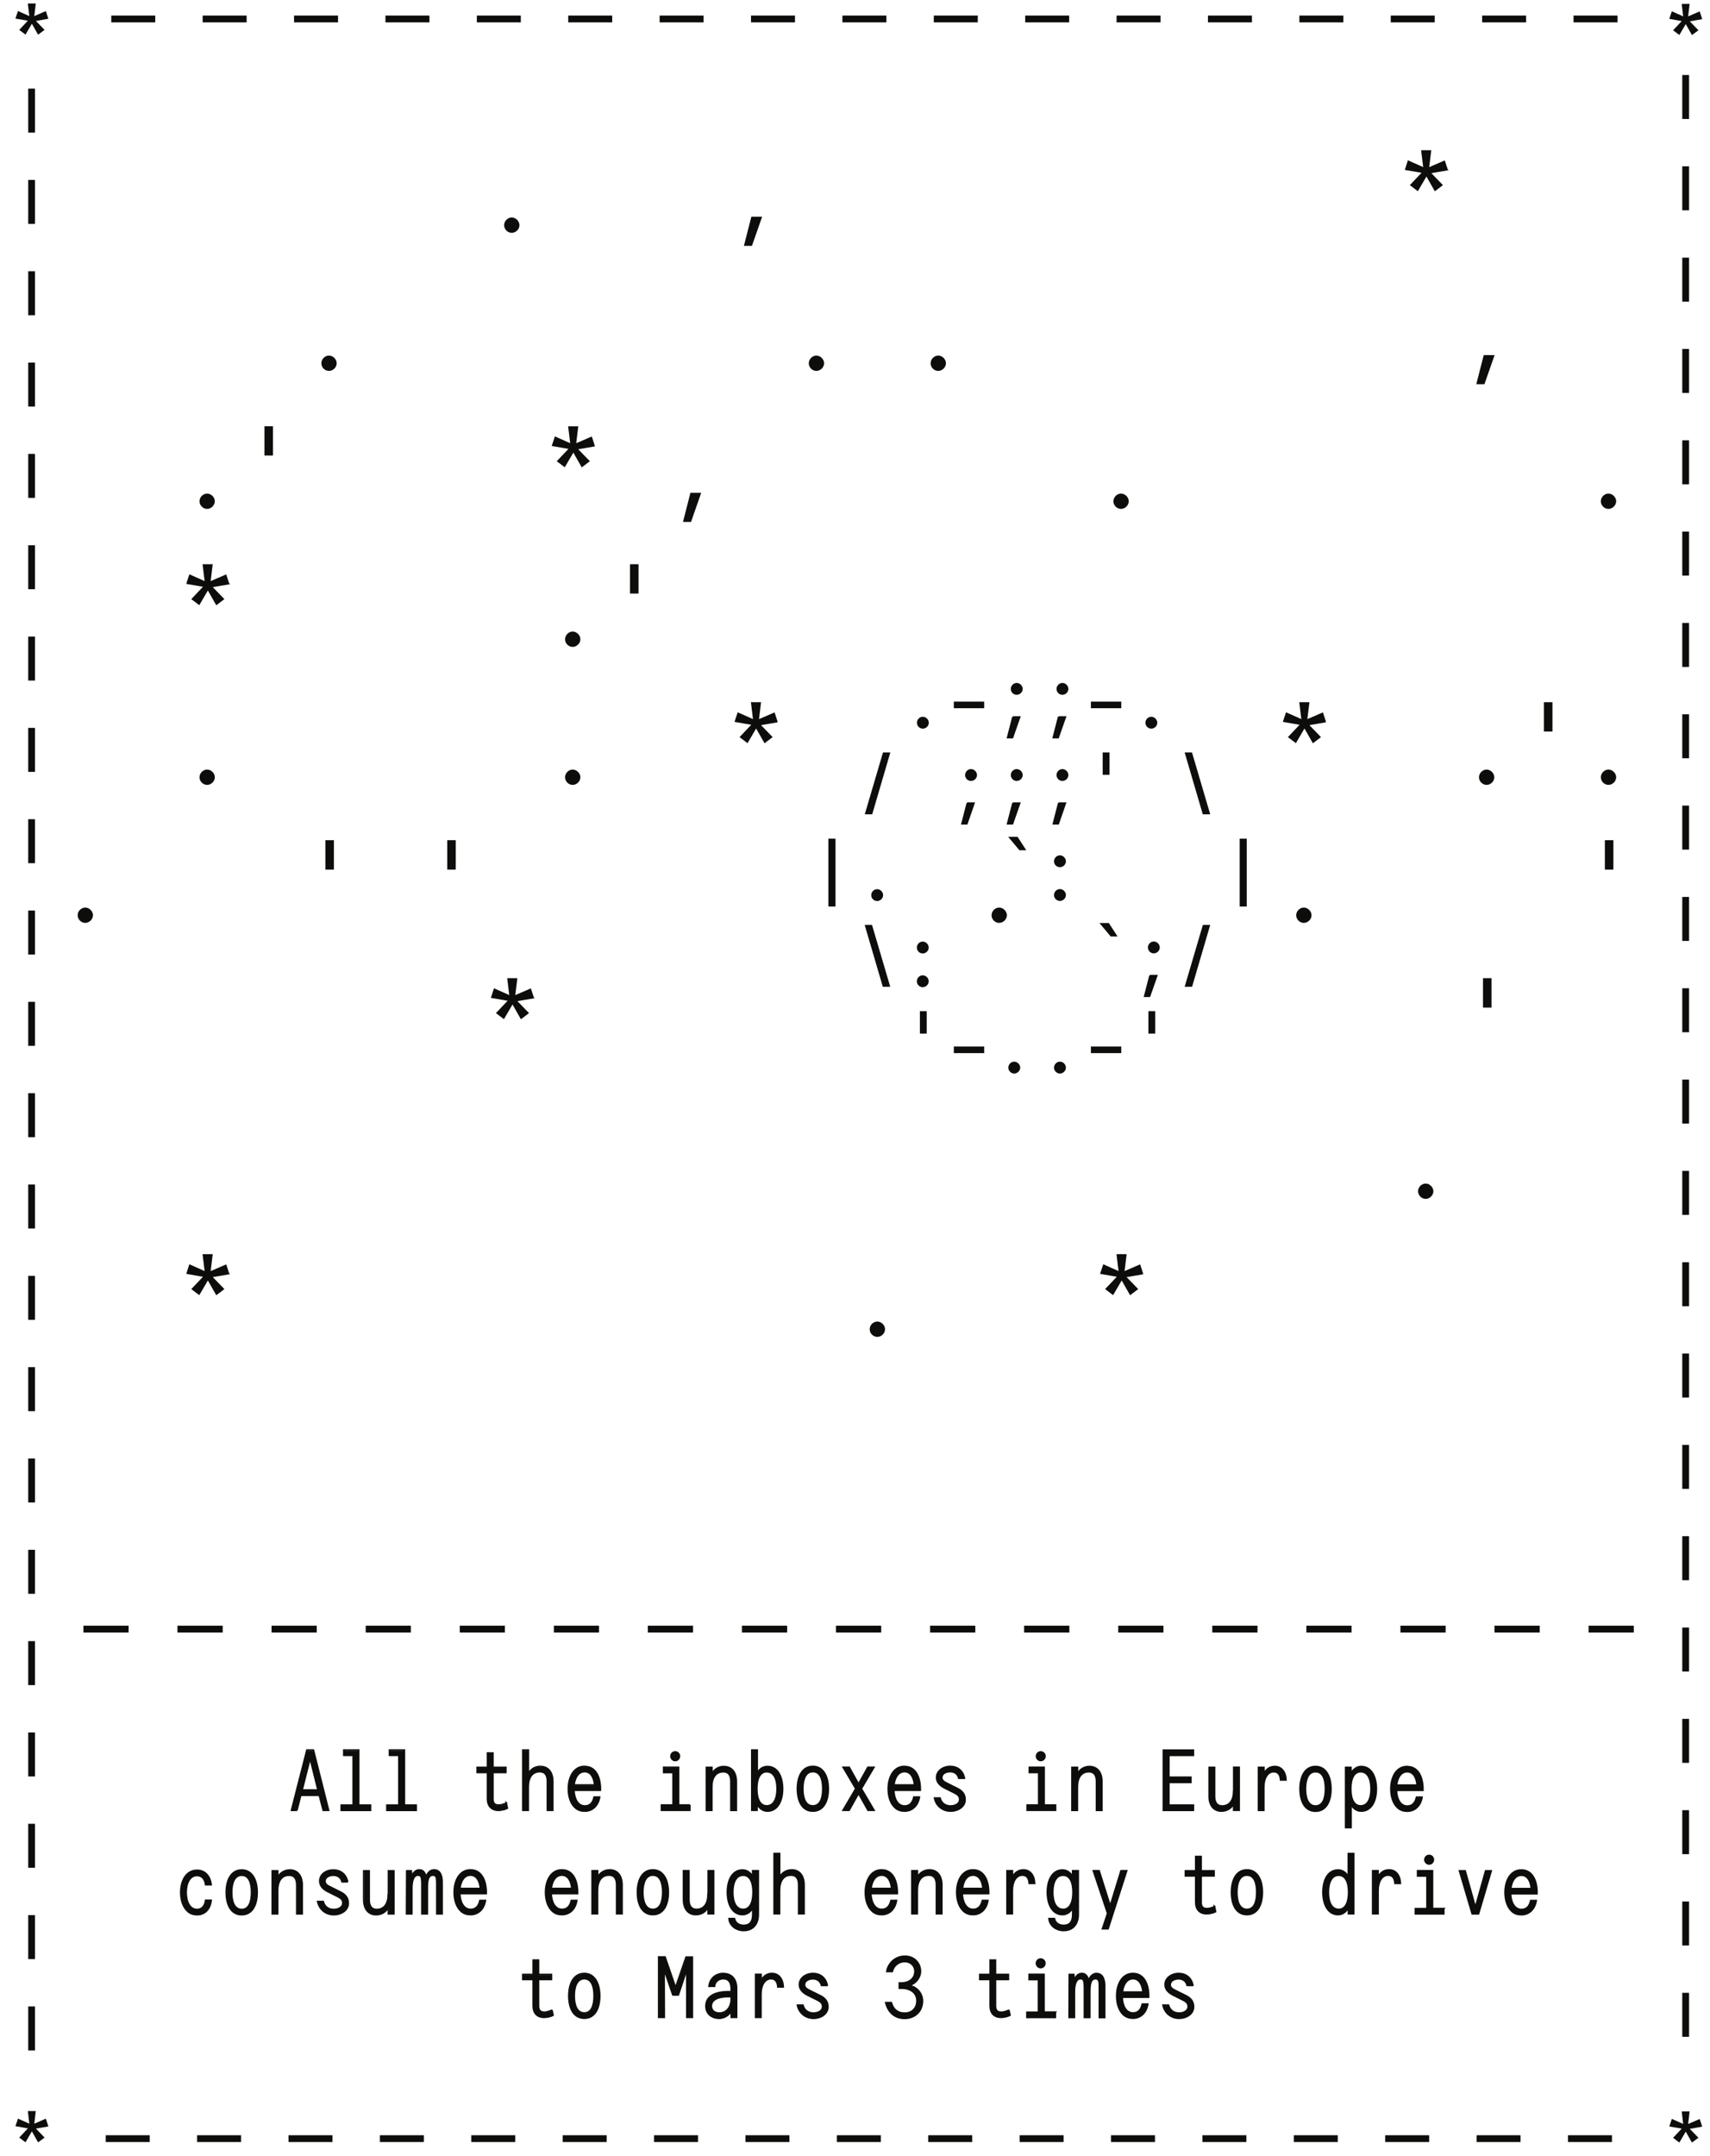 <?xml version="1.0" encoding="UTF-8"?><svg id="a" xmlns="http://www.w3.org/2000/svg" xmlns:xlink="http://www.w3.org/1999/xlink" viewBox="0 0 178.5 225"><defs><clipPath id="b"><rect x="1.61" y=".36" width="186.06" height="223.22" style="fill:none;"/></clipPath><clipPath id="c"><rect x="1.61" y=".36" width="186.06" height="223.22" style="fill:none;"/></clipPath><clipPath id="d"><rect x="1.61" y=".36" width="186.06" height="223.22" style="fill:none;"/></clipPath><clipPath id="e"><rect x="1.61" y=".36" width="186.06" height="223.22" style="fill:none;"/></clipPath><clipPath id="f"><rect x="1.61" y=".36" width="186.06" height="223.22" style="fill:none;"/></clipPath><clipPath id="g"><rect x="1.61" y=".36" width="186.06" height="223.22" style="fill:none;"/></clipPath><clipPath id="h"><rect x="1.61" y=".36" width="186.06" height="223.22" style="fill:none;"/></clipPath></defs><path d="m8.82,170.28h4.57v-.56h-4.57v.56Zm9.82,0h4.57v-.56h-4.57v.56Zm9.82,0h4.57v-.56h-4.57v.56Zm9.82,0h4.56v-.56h-4.56v.56Zm9.82,0h4.56v-.56h-4.56v.56Zm9.82,0h4.56v-.56h-4.56v.56Zm9.82,0h4.57v-.56h-4.57v.56Zm9.82,0h4.57v-.56h-4.57v.56Zm9.82,0h4.57v-.56h-4.57v.56Zm9.82,0h4.57v-.56h-4.57v.56Zm9.82,0h4.57v-.56h-4.57v.56Zm9.82,0h4.57v-.56h-4.57v.56Zm9.82,0h4.57v-.56h-4.57v.56Zm9.82,0h4.57v-.56h-4.57v.56Zm9.82,0h4.57v-.56h-4.57v.56Zm9.82,0h4.57v-.56h-4.57v.56Zm9.82,0h4.57v-.56h-4.57v.56Z" style="fill:#0d0d0b;"/><path d="m170.47,169.72h-4.57v.56h4.57v-.56Zm-9.82,0h-4.57v.56h4.57v-.56Zm-9.82,0h-4.57v.56h4.57v-.56Zm-9.82,0h-4.57v.56h4.57v-.56Zm-9.82,0h-4.57v.56h4.57v-.56Zm-9.82,0h-4.57v.56h4.57v-.56Zm-9.82,0h-4.57v.56h4.57v-.56Zm-9.82,0h-4.57v.56h4.57v-.56Zm-9.82,0h-4.57v.56h4.57v-.56Zm-9.82,0h-4.57v.56h4.57v-.56Zm-9.82,0h-4.57v.56h4.57v-.56Zm-9.82,0h-4.56v.56h4.56v-.56Zm-9.82,0h-4.56v.56h4.56v-.56Zm-9.82,0h-4.56v.56h4.56v-.56Zm-9.82,0h-4.57v.56h4.57v-.56Zm-9.82,0h-4.57v.56h4.57v-.56Zm-9.82,0h-4.57v.56h4.57v-.56Z" style="fill:none; stroke:#0d0d0b; stroke-width:.15px;"/><path d="m11.11,223.45h4.44v-.56h-4.44v.56Zm9.54,0h4.44v-.56h-4.44v.56Zm9.54,0h4.44v-.56h-4.44v.56Zm9.54,0h4.44v-.56h-4.44v.56Zm9.54,0h4.44v-.56h-4.44v.56Zm9.54,0h4.44v-.56h-4.44v.56Zm9.54,0h4.44v-.56h-4.44v.56Zm9.54,0h4.44v-.56h-4.44v.56Zm9.54,0h4.44v-.56h-4.44v.56Zm9.54,0h4.44v-.56h-4.44v.56Zm9.54,0h4.44v-.56h-4.44v.56Zm9.54,0h4.44v-.56h-4.44v.56Zm9.54,0h4.44v-.56h-4.44v.56Zm9.54,0h4.44v-.56h-4.44v.56Zm9.54,0h4.44v-.56h-4.44v.56Zm9.54,0h4.44v-.56h-4.44v.56Zm9.54,0h4.44v-.56h-4.44v.56Z" style="fill:#0d0d0b;"/><g style="clip-path:url(#b); fill:none;"><path d="m168.19,222.89h-4.44v.56h4.44v-.56Zm-9.54,0h-4.44v.56h4.44v-.56Zm-9.54,0h-4.44v.56h4.44v-.56Zm-9.54,0h-4.44v.56h4.44v-.56Zm-9.54,0h-4.44v.56h4.44v-.56Zm-9.54,0h-4.44v.56h4.44v-.56Zm-9.54,0h-4.44v.56h4.44v-.56Zm-9.54,0h-4.44v.56h4.44v-.56Zm-9.54,0h-4.44v.56h4.44v-.56Zm-9.54,0h-4.44v.56h4.44v-.56Zm-9.54,0h-4.44v.56h4.44v-.56Zm-9.54,0h-4.44v.56h4.44v-.56Zm-9.54,0h-4.44v.56h4.44v-.56Zm-9.54,0h-4.44v.56h4.44v-.56Zm-9.54,0h-4.44v.56h4.44v-.56Zm-9.54,0h-4.44v.56h4.44v-.56Zm-9.54,0h-4.44v.56h4.44v-.56Z" style="fill:none; stroke:#0d0d0b; stroke-width:.15px;"/></g><path d="m11.7,2.25h4.43v-.56h-4.43v.56Zm9.54,0h4.43v-.56h-4.43v.56Zm9.54,0h4.44v-.56h-4.44v.56Zm9.54,0h4.44v-.56h-4.44v.56Zm9.54,0h4.44v-.56h-4.44v.56Zm9.54,0h4.44v-.56h-4.44v.56Zm9.54,0h4.44v-.56h-4.44v.56Zm9.54,0h4.44v-.56h-4.44v.56Zm9.54,0h4.44v-.56h-4.44v.56Zm9.54,0h4.44v-.56h-4.44v.56Zm9.54,0h4.44v-.56h-4.44v.56Zm9.54,0h4.44v-.56h-4.44v.56Zm9.54,0h4.44v-.56h-4.44v.56Zm9.54,0h4.44v-.56h-4.44v.56Zm9.54,0h4.44v-.56h-4.44v.56Zm9.54,0h4.44v-.56h-4.44v.56Zm9.54,0h4.44v-.56h-4.44v.56Z" style="fill:#0d0d0b;"/><path d="m168.77,1.7h-4.44v.56h4.44v-.56Zm-9.54,0h-4.44v.56h4.44v-.56Zm-9.54,0h-4.44v.56h4.44v-.56Zm-9.54,0h-4.44v.56h4.44v-.56Zm-9.54,0h-4.44v.56h4.44v-.56Zm-9.54,0h-4.44v.56h4.44v-.56Zm-9.54,0h-4.44v.56h4.44v-.56Zm-9.54,0h-4.44v.56h4.44v-.56Zm-9.54,0h-4.44v.56h4.44v-.56Zm-9.54,0h-4.44v.56h4.44v-.56Zm-9.54,0h-4.44v.56h4.44v-.56Zm-9.54,0h-4.44v.56h4.44v-.56Zm-9.54,0h-4.44v.56h4.44v-.56Zm-9.54,0h-4.44v.56h4.44v-.56Zm-9.54,0h-4.44v.56h4.44v-.56Zm-9.54,0h-4.44v.56h4.44v-.56Zm-9.54,0h-4.44v.56h4.44v-.56Z" style="fill:none; stroke:#0d0d0b; stroke-width:.15px;"/><polygon points="2.99 220.37 3.15 221.73 1.92 221.18 1.71 221.81 3.06 222.05 2.12 223.05 2.64 223.44 3.33 222.26 4 223.45 4.54 223.05 3.6 222.07 4.95 221.84 4.74 221.19 3.49 221.73 3.65 220.37 2.99 220.37" style="fill:#0d0d0b;"/><g style="clip-path:url(#c); fill:none;"><polygon points="4.95 221.84 4.74 221.19 3.49 221.73 3.65 220.37 2.99 220.37 3.15 221.73 1.92 221.18 1.71 221.81 3.06 222.05 2.12 223.05 2.64 223.44 3.33 222.26 4 223.45 4.54 223.05 3.6 222.07 4.95 221.84" style="fill:none; stroke:#0d0d0b; stroke-width:.15px;"/></g><polygon points="2.99 .44 3.15 1.8 1.92 1.25 1.71 1.88 3.06 2.11 2.12 3.11 2.64 3.5 3.33 2.33 4 3.51 4.54 3.11 3.6 2.14 4.95 1.9 4.74 1.26 3.49 1.8 3.65 .44 2.99 .44" style="fill:#0d0d0b;"/><g style="clip-path:url(#d); fill:none;"><polygon points="4.95 1.9 4.74 1.26 3.49 1.8 3.65 .44 2.99 .44 3.15 1.8 1.92 1.25 1.71 1.88 3.06 2.11 2.12 3.11 2.64 3.5 3.33 2.33 4 3.51 4.54 3.11 3.6 2.14 4.95 1.9" style="fill:none; stroke:#0d0d0b; stroke-width:.15px;"/></g><polygon points="175.63 220.4 175.79 221.76 174.56 221.21 174.35 221.84 175.7 222.07 174.75 223.07 175.28 223.47 175.97 222.29 176.64 223.47 177.17 223.07 176.24 222.1 177.59 221.86 177.38 221.22 176.13 221.76 176.29 220.4 175.63 220.4" style="fill:#0d0d0b;"/><g style="clip-path:url(#e); fill:none;"><polygon points="177.59 221.86 177.38 221.22 176.13 221.76 176.29 220.4 175.63 220.4 175.79 221.76 174.56 221.21 174.35 221.84 175.7 222.07 174.76 223.07 175.28 223.47 175.97 222.29 176.64 223.47 177.18 223.07 176.24 222.1 177.59 221.86" style="fill:none; stroke:#0d0d0b; stroke-width:.15px;"/></g><polygon points="175.63 .47 175.79 1.83 174.56 1.28 174.35 1.91 175.7 2.15 174.75 3.15 175.28 3.54 175.97 2.36 176.64 3.55 177.17 3.15 176.24 2.18 177.59 1.94 177.38 1.29 176.13 1.83 176.29 .47 175.63 .47" style="fill:#0d0d0b;"/><polygon points="177.59 1.94 177.38 1.29 176.13 1.83 176.29 .48 175.63 .48 175.79 1.83 174.56 1.28 174.35 1.91 175.7 2.15 174.76 3.15 175.28 3.54 175.97 2.36 176.64 3.55 177.18 3.15 176.24 2.18 177.59 1.94" style="fill:none; stroke:#0d0d0b; stroke-width:.15px;"/><path d="m175.68,212.47h.56v-4.44h-.56v4.44Zm0-9.53h.56v-4.43h-.56v4.43Zm0-9.53h.56v-4.44h-.56v4.44Zm0-9.53h.56v-4.44h-.56v4.44Zm0-9.53h.56v-4.44h-.56v4.44Zm0-9.53h.56v-4.44h-.56v4.44Zm0-9.53h.56v-4.44h-.56v4.44Zm0-9.53h.56v-4.43h-.56v4.43Zm0-9.53h.56v-4.44h-.56v4.44Zm0-9.53h.56v-4.43h-.56v4.43Zm0-9.53h.56v-4.44h-.56v4.44Zm0-9.53h.56v-4.43h-.56v4.43Zm0-9.53h.56v-4.44h-.56v4.44Zm0-9.53h.56v-4.43h-.56v4.43Zm0-9.53h.56v-4.44h-.56v4.44Zm0-9.53h.56v-4.43h-.56v4.43Zm0-9.53h.56v-4.44h-.56v4.44Zm0-9.53h.56v-4.44h-.56v4.44Zm0-9.53h.56v-4.44h-.56v4.44Zm0-9.53h.56v-4.44h-.56v4.44Zm0-9.53h.56v-4.44h-.56v4.44Zm0-9.53h.56v-4.44h-.56v4.44Z" style="fill:#0d0d0b;"/><path d="m176.24,208.03h-.56v4.44h.56v-4.44Zm0-9.53h-.56v4.44h.56v-4.44Zm0-9.53h-.56v4.44h.56v-4.44Zm0-9.53h-.56v4.44h.56v-4.44Zm0-9.53h-.56v4.44h.56v-4.44Zm0-9.53h-.56v4.44h.56v-4.44Zm0-9.53h-.56v4.44h.56v-4.44Zm0-9.53h-.56v4.44h.56v-4.44Zm0-9.53h-.56v4.44h.56v-4.44Zm0-9.53h-.56v4.44h.56v-4.44Zm0-9.53h-.56v4.44h.56v-4.44Zm0-9.53h-.56v4.44h.56v-4.44Zm0-9.53h-.56v4.44h.56v-4.44Zm0-9.53h-.56v4.44h.56v-4.44Zm0-9.53h-.56v4.44h.56v-4.44Zm0-9.53h-.56v4.44h.56v-4.44Zm0-9.53h-.56v4.44h.56v-4.44Zm0-9.53h-.56v4.44h.56v-4.44Zm0-9.53h-.56v4.44h.56v-4.44Zm0-9.53h-.56v4.44h.56v-4.44Zm0-9.53h-.56v4.44h.56v-4.44Zm0-9.53h-.56v4.44h.56v-4.44Z" style="fill:none; stroke:#0d0d0b; stroke-width:.15px;"/><path d="m3.02,213.88h.56v-4.44h-.56v4.44Zm0-9.53h.56v-4.44h-.56v4.44Zm0-9.53h.56v-4.44h-.56v4.44Zm0-9.53h.56v-4.44h-.56v4.44Zm0-9.53h.56v-4.44h-.56v4.44Zm0-9.53h.56v-4.44h-.56v4.44Zm0-9.53h.56v-4.44h-.56v4.44Zm0-9.53h.56v-4.44h-.56v4.44Zm0-9.53h.56v-4.44h-.56v4.44Zm0-9.53h.56v-4.44h-.56v4.44Zm0-9.53h.56v-4.44h-.56v4.44Zm0-9.53h.56v-4.43h-.56v4.43Zm0-9.53h.56v-4.44h-.56v4.44Zm0-9.53h.56v-4.43h-.56v4.43Zm0-9.53h.56v-4.44h-.56v4.44Zm0-9.53h.56v-4.43h-.56v4.43Zm0-9.53h.56v-4.44h-.56v4.44Zm0-9.53h.56v-4.43h-.56v4.43Zm0-9.53h.56v-4.44h-.56v4.44Zm0-9.53h.56v-4.43h-.56v4.43Zm0-9.53h.56v-4.44h-.56v4.44Zm0-9.53h.56v-4.43h-.56v4.43Z" style="fill:#0d0d0b;"/><path d="m3.58,209.45h-.56v4.44h.56v-4.44Zm0-9.53h-.56v4.44h.56v-4.44Zm0-9.53h-.56v4.44h.56v-4.44Zm0-9.53h-.56v4.44h.56v-4.44Zm0-9.53h-.56v4.44h.56v-4.44Zm0-9.53h-.56v4.44h.56v-4.44Zm0-9.53h-.56v4.44h.56v-4.44Zm0-9.53h-.56v4.44h.56v-4.44Zm0-9.53h-.56v4.44h.56v-4.44Zm0-9.53h-.56v4.44h.56v-4.44Zm0-9.53h-.56v4.44h.56v-4.44Zm0-9.53h-.56v4.44h.56v-4.44Zm0-9.53h-.56v4.44h.56v-4.44Zm0-9.53h-.56v4.44h.56v-4.44Zm0-9.53h-.56v4.44h.56v-4.44Zm0-9.53h-.56v4.44h.56v-4.44Zm0-9.53h-.56v4.44h.56v-4.44Zm0-9.53h-.56v4.44h.56v-4.44Zm0-9.53h-.56v4.44h.56v-4.44Zm0-9.53h-.56v4.44h.56v-4.44Zm0-9.53h-.56v4.44h.56v-4.44Zm0-9.53h-.56v4.44h.56v-4.44Z" style="fill:none; stroke:#0d0d0b; stroke-width:.15px;"/><g style="clip-path:url(#f); fill:none;"><path d="m119.25,132.9l-.28-.86-1.67.72.22-1.81h-.89l.22,1.81-1.64-.73-.28.84,1.8.31-1.26,1.33.7.53.92-1.57.9,1.58.71-.54-1.25-1.29,1.8-.31Zm-27.67,6.53c.38,0,.73-.33.73-.72s-.35-.73-.73-.73-.72.33-.72.73.34.72.72.72m-67.73-6.53l-.28-.86-1.67.72.22-1.81h-.89l.22,1.81-1.64-.73-.27.84,1.8.31-1.26,1.33.7.53.92-1.57.9,1.58.71-.54-1.25-1.29,1.8-.31Z" style="fill:#0d0d0b;"/><path d="m119.25,132.9l-.28-.86-1.67.72.22-1.81h-.89l.22,1.81-1.64-.73-.28.84,1.8.31-1.26,1.33.7.53.92-1.57.9,1.58.71-.54-1.25-1.29,1.8-.31Zm-27.67,6.53c.38,0,.73-.33.73-.72s-.35-.73-.73-.73-.72.33-.72.73.34.72.72.72Zm-67.73-6.53l-.28-.86-1.67.72.22-1.81h-.89l.22,1.81-1.64-.73-.27.84,1.8.31-1.26,1.33.7.53.92-1.57.9,1.58.71-.54-1.25-1.29,1.8-.31Z" style="fill:none; stroke:#0d0d0b; stroke-width:.15px;"/><path d="m148.82,125.03c.38,0,.73-.34.73-.72s-.35-.73-.73-.73-.72.34-.72.73.34.72.72.72" style="fill:#0d0d0b;"/><path d="m148.82,125.03c.38,0,.73-.34.73-.72s-.35-.73-.73-.73-.72.34-.72.73.34.72.72.72Z" style="fill:none; stroke:#0d0d0b; stroke-width:.15px;"/></g><path d="m155.62,102.15h-.74v2.92h.74v-2.92Zm-99.97,1.95l-.28-.86-1.67.72.22-1.81h-.89l.22,1.81-1.64-.73-.27.84,1.8.31-1.26,1.33.7.53.92-1.57.9,1.58.71-.54-1.25-1.29,1.8-.31Z" style="fill:#0d0d0b;"/><path d="m155.62,102.15h-.74v2.92h.74v-2.92Zm-99.97,1.95l-.28-.86-1.67.72.22-1.81h-.89l.22,1.81-1.64-.73-.27.84,1.8.31-1.26,1.33.7.53.92-1.57.9,1.58.71-.54-1.25-1.29,1.8-.31Z" style="fill:none; stroke:#0d0d0b; stroke-width:.15px;"/><g style="clip-path:url(#g); fill:none;"><path d="m168.34,87.75h-.74v2.92h.74v-2.92Zm-32.24,8.48c.38,0,.73-.34.73-.72s-.35-.73-.73-.73-.72.34-.72.73.34.72.72.72m-31.8,0c.38,0,.73-.34.73-.72s-.35-.73-.73-.73-.72.34-.72.73.33.72.72.72m-56.8-8.48h-.74v2.92h.74v-2.92Zm-12.72,0h-.74v2.92h.74v-2.92Zm-25.88,8.48c.38,0,.73-.34.73-.72s-.35-.73-.73-.73-.72.34-.72.73.34.72.72.72" style="fill:#0d0d0b;"/><path d="m168.34,87.75h-.74v2.92h.74v-2.92Zm-32.24,8.48c.38,0,.73-.34.73-.72s-.35-.73-.73-.73-.72.34-.72.73.34.72.72.72Zm-31.8,0c.38,0,.73-.34.73-.72s-.35-.73-.73-.73-.72.34-.72.73.33.72.72.72Zm-56.8-8.48h-.74v2.92h.74v-2.92Zm-12.72,0h-.74v2.92h.74v-2.92Zm-25.88,8.48c.38,0,.73-.34.73-.72s-.35-.73-.73-.73-.72.34-.72.73.34.72.72.72Z" style="fill:none; stroke:#0d0d0b; stroke-width:.15px;"/><path d="m167.9,81.83c.38,0,.73-.34.73-.72s-.35-.73-.73-.73-.72.34-.72.73.34.72.72.72m-5.92-8.48h-.74v2.91h.74v-2.91Zm-6.8,8.48c.38,0,.73-.34.73-.72s-.35-.73-.73-.73-.72.34-.72.73.34.72.72.72m-16.85-6.53l-.28-.86-1.67.72.22-1.81h-.89l.22,1.81-1.64-.73-.28.84,1.8.31-1.26,1.33.7.53.92-1.57.9,1.58.71-.54-1.25-1.29,1.8-.31Zm-57.24,0l-.28-.86-1.67.72.22-1.81h-.89l.22,1.81-1.64-.73-.28.84,1.8.31-1.26,1.33.7.53.92-1.57.9,1.58.71-.54-1.25-1.29,1.8-.31Zm-21.31,6.53c.38,0,.73-.34.73-.72s-.35-.73-.73-.73-.72.34-.72.73.33.72.72.72m-38.16,0c.38,0,.73-.34.73-.72s-.35-.73-.73-.73-.72.34-.72.73.34.72.72.72" style="fill:#0d0d0b;"/><path d="m167.9,81.83c.38,0,.73-.34.73-.72s-.35-.73-.73-.73-.72.34-.72.73.34.72.72.72Zm-5.92-8.48h-.74v2.91h.74v-2.91Zm-6.8,8.48c.38,0,.73-.34.73-.72s-.35-.73-.73-.73-.72.34-.72.73.34.72.72.72Zm-16.85-6.53l-.28-.86-1.67.72.22-1.81h-.89l.22,1.81-1.64-.73-.28.84,1.8.31-1.26,1.33.7.53.92-1.57.9,1.58.71-.54-1.25-1.29,1.8-.31Zm-57.24,0l-.28-.86-1.67.72.22-1.81h-.89l.22,1.81-1.64-.73-.28.84,1.8.31-1.26,1.33.7.53.92-1.57.9,1.58.71-.54-1.25-1.29,1.8-.31Zm-21.31,6.53c.38,0,.73-.34.73-.72s-.35-.73-.73-.73-.72.34-.72.73.33.72.72.72Zm-38.16,0c.38,0,.73-.34.73-.72s-.35-.73-.73-.73-.72.34-.72.73.34.72.72.72Z" style="fill:none; stroke:#0d0d0b; stroke-width:.15px;"/><path d="m66.58,58.95h-.74v2.91h.74v-2.91Zm-6.8,8.48c.38,0,.73-.34.73-.72s-.35-.73-.73-.73-.72.33-.72.73.34.72.72.72m-35.93-6.53l-.28-.86-1.67.72.22-1.81h-.89l.22,1.81-1.64-.73-.27.84,1.8.31-1.26,1.33.7.53.92-1.57.9,1.58.71-.54-1.25-1.29,1.8-.31Z" style="fill:#0d0d0b;"/><path d="m66.58,58.95h-.74v2.91h.74v-2.91Zm-6.8,8.48c.38,0,.73-.34.73-.72s-.35-.73-.73-.73-.72.33-.72.73.34.72.72.72Zm-35.93-6.53l-.28-.86-1.67.72.22-1.81h-.89l.22,1.81-1.64-.73-.27.84,1.8.31-1.26,1.33.7.53.92-1.57.9,1.58.71-.54-1.25-1.29,1.8-.31Z" style="fill:none; stroke:#0d0d0b; stroke-width:.15px;"/></g><g style="clip-path:url(#h); fill:none;"><path d="m167.9,53.03c.38,0,.73-.34.73-.72s-.35-.73-.73-.73-.72.34-.72.73.34.72.72.72m-50.88,0c.38,0,.73-.34.73-.72s-.35-.73-.73-.73-.72.34-.72.73.33.72.72.72m-44.89-1.53h.96l-1.01,2.89h-.69l.74-2.89Zm-10.12-4.99l-.28-.86-1.67.72.22-1.81h-.89l.22,1.81-1.64-.73-.28.84,1.8.31-1.26,1.33.7.53.92-1.57.9,1.58.71-.54-1.25-1.29,1.8-.31Zm-33.59-1.96h-.74v2.91h.74v-2.91Zm-6.8,8.48c.38,0,.73-.34.73-.72s-.35-.73-.73-.73-.72.34-.72.73.34.72.72.72" style="fill:#0d0d0b;"/><path d="m167.9,53.03c.38,0,.73-.34.73-.72s-.35-.73-.73-.73-.72.34-.72.73.34.72.72.72Zm-50.88,0c.38,0,.73-.34.73-.72s-.35-.73-.73-.73-.72.34-.72.73.33.72.72.72Zm-44.89-1.53h.96l-1.01,2.89h-.69l.74-2.89Zm-10.12-4.99l-.28-.86-1.67.72.22-1.81h-.89l.22,1.81-1.64-.73-.28.84,1.8.31-1.26,1.33.7.53.92-1.57.9,1.58.71-.54-1.25-1.29,1.8-.31Zm-33.59-1.96h-.74v2.91h.74v-2.91Zm-6.8,8.48c.38,0,.73-.34.73-.72s-.35-.73-.73-.73-.72.34-.72.73.34.72.72.72Z" style="fill:none; stroke:#0d0d0b; stroke-width:.15px;"/><path d="m154.95,37.13h.96l-1.01,2.89h-.7l.74-2.89Zm-57.01,1.5c.38,0,.73-.34.73-.72s-.35-.73-.73-.73-.72.34-.72.73.33.72.72.72m-12.72,0c.38,0,.73-.34.73-.72s-.35-.73-.73-.73-.72.34-.72.73.33.72.72.72m-50.88,0c.38,0,.73-.34.73-.72s-.35-.73-.73-.73-.72.34-.72.73.33.72.72.72" style="fill:#0d0d0b;"/><path d="m154.95,37.13h.96l-1.01,2.89h-.7l.74-2.89Zm-57.01,1.5c.38,0,.73-.34.73-.72s-.35-.73-.73-.73-.72.34-.72.73.33.72.72.72Zm-12.72,0c.38,0,.73-.34.73-.72s-.35-.73-.73-.73-.72.34-.72.73.33.72.72.72Zm-50.88,0c.38,0,.73-.34.73-.72s-.35-.73-.73-.73-.72.34-.72.73.33.72.72.72Z" style="fill:none; stroke:#0d0d0b; stroke-width:.15px;"/><path d="m151.05,17.7l-.28-.86-1.67.72.22-1.81h-.89l.22,1.81-1.64-.73-.27.84,1.8.31-1.26,1.33.7.53.92-1.57.9,1.58.71-.54-1.25-1.29,1.8-.31Zm-72.56,4.99h.96l-1.01,2.89h-.69l.74-2.89Zm-25.07,1.53c.38,0,.73-.34.73-.72s-.35-.73-.73-.73-.72.34-.72.73.33.72.72.72" style="fill:#0d0d0b;"/><path d="m151.05,17.7l-.28-.86-1.67.72.22-1.81h-.89l.22,1.81-1.64-.73-.27.84,1.8.31-1.26,1.33.7.53.92-1.57.9,1.58.71-.54-1.25-1.29,1.8-.31Zm-72.56,4.99h.96l-1.01,2.89h-.69l.74-2.89Zm-25.07,1.53c.38,0,.73-.34.73-.72s-.35-.73-.73-.73-.72.34-.72.73.33.72.72.72Z" style="fill:none; stroke:#0d0d0b; stroke-width:.15px;"/><path d="m120.51,105.59h-.56v2.19h.56v-2.19Zm-6.56,4.23h3.02v-.54h-3.02v.54Zm-3.31,2.13c.29,0,.55-.25.55-.54s-.26-.55-.55-.55-.54.25-.54.55.25.54.54.54m-4.77,0c.29,0,.55-.25.55-.54s-.26-.55-.55-.55-.54.25-.54.55.25.54.54.54m-6.23-2.13h3.02v-.54h-3.02v.54Zm-2.98-4.23h-.56v2.19h.56v-2.19Z" style="fill:#0d0d0b;"/><path d="m120.51,105.59h-.56v2.19h.56v-2.19Zm-6.56,4.23h3.02v-.54h-3.02v.54Zm-3.31,2.13c.29,0,.55-.25.55-.54s-.26-.55-.55-.55-.54.25-.54.55.25.54.54.54Zm-4.77,0c.29,0,.55-.25.55-.54s-.26-.55-.55-.55-.54.25-.54.55.25.54.54.54Zm-6.23-2.13h3.02v-.54h-3.02v.54Zm-2.98-4.23h-.56v2.19h.56v-2.19Z" style="fill:none; stroke:#0d0d0b; stroke-width:.15px;"/><path d="m124.38,102.9h-.62l1.86-6.31h.61l-1.85,6.31Zm-4.34-1.1h.72l-.76,2.17h-.52l.56-2.17Zm.4-2.39c.29,0,.55-.25.55-.54s-.26-.55-.55-.55-.54.25-.54.55.25.54.54.54m-3.92-1.76l-.81-1.25h-.78l1.05,1.25h.54Zm-20.2,5.29c.29,0,.55-.25.55-.54s-.26-.55-.55-.55-.54.25-.54.55.25.54.54.54m0-3.52c.29,0,.55-.25.55-.54s-.26-.55-.55-.55-.54.25-.54.55.25.54.54.54m-5.35-2.83l1.86,6.31h-.62l-1.85-6.31h.61Z" style="fill:#0d0d0b;"/><path d="m124.38,102.9h-.62l1.86-6.31h.61l-1.85,6.31Zm-4.34-1.1h.72l-.76,2.17h-.52l.56-2.17Zm.4-2.39c.29,0,.55-.25.55-.54s-.26-.55-.55-.55-.54.25-.54.55.25.54.54.54Zm-3.92-1.76l-.81-1.25h-.78l1.05,1.25h.54Zm-20.2,5.29c.29,0,.55-.25.55-.54s-.26-.55-.55-.55-.54.25-.54.55.25.54.54.54Zm0-3.52c.29,0,.55-.25.55-.54s-.26-.55-.55-.55-.54.25-.54.55.25.54.54.54Zm-5.35-2.83l1.86,6.31h-.62l-1.85-6.31h.61Z" style="fill:none; stroke:#0d0d0b; stroke-width:.15px;"/><path d="m129.48,94.52h.59v-6.93s-.59,0-.59,0v6.93Zm-18.84-.58c.29,0,.55-.25.55-.54s-.26-.55-.55-.55-.54.25-.54.55.25.54.54.54m0-3.52c.29,0,.55-.25.55-.54s-.26-.55-.55-.55-.54.25-.54.55.25.54.54.54m-3.65-1.77l-.81-1.25h-.78l1.05,1.25h.54Zm-15.43,5.3c.29,0,.55-.25.55-.54s-.26-.55-.55-.55-.54.25-.54.55.25.54.54.54m-5.01.57h.59v-6.93s-.59,0-.59,0v6.93Z" style="fill:#0d0d0b;"/><path d="m129.48,94.52h.59v-6.93s-.59,0-.59,0v6.93Zm-18.84-.58c.29,0,.55-.25.55-.54s-.26-.55-.55-.55-.54.25-.54.55.25.54.54.54Zm0-3.52c.29,0,.55-.25.55-.54s-.26-.55-.55-.55-.54.25-.54.55.25.54.54.54Zm-3.65-1.77l-.81-1.25h-.78l1.05,1.25h.54Zm-15.43,5.3c.29,0,.55-.25.55-.54s-.26-.55-.55-.55-.54.25-.54.55.25.54.54.54Zm-5.01.57h.59v-6.93s-.59,0-.59,0v6.93Z" style="fill:none; stroke:#0d0d0b; stroke-width:.15px;"/><path d="m124.37,78.59l1.86,6.31h-.62l-1.85-6.31h.61Zm-8.63,0h-.56v2.19h.56v-2.19Zm-5.24,5.21h.72l-.75,2.17h-.52l.56-2.17Zm.4-2.38c.29,0,.55-.25.55-.54s-.26-.55-.55-.55-.54.25-.54.55.25.54.54.54m-5.17,2.38h.72l-.76,2.17h-.52l.56-2.17Zm.4-2.38c.29,0,.55-.25.55-.54s-.26-.55-.55-.55-.54.25-.54.55.25.54.54.54m-5.17,2.38h.72l-.75,2.17h-.52l.56-2.17Zm.4-2.38c.29,0,.55-.25.55-.54s-.26-.55-.55-.55-.54.25-.54.55.25.54.54.54m-10.37,3.48h-.62l1.86-6.31h.61l-1.85,6.31Z" style="fill:#0d0d0b;"/><path d="m124.37,78.59l1.86,6.31h-.62l-1.85-6.31h.61Zm-8.63,0h-.56v2.19h.56v-2.19Zm-5.24,5.21h.72l-.75,2.17h-.52l.56-2.17Zm.4-2.38c.29,0,.55-.25.55-.54s-.26-.55-.55-.55-.54.25-.54.55.25.54.54.54Zm-5.17,2.38h.72l-.76,2.17h-.52l.56-2.17Zm.4-2.38c.29,0,.55-.25.55-.54s-.26-.55-.55-.55-.54.25-.54.55.25.54.54.54Zm-5.17,2.38h.72l-.75,2.17h-.52l.56-2.17Zm.4-2.38c.29,0,.55-.25.55-.54s-.26-.55-.55-.55-.54.25-.54.55.25.54.54.54Zm-10.37,3.48h-.62l1.86-6.31h.61l-1.85,6.31Z" style="fill:none; stroke:#0d0d0b; stroke-width:.15px;"/><path d="m120.18,75.96c.29,0,.55-.25.55-.54s-.26-.55-.55-.55-.54.25-.54.55.25.54.54.54m-6.23-2.13h3.02v-.54h-3.02v.54Zm-3.45.98h.72l-.76,2.17h-.52l.56-2.17Zm.4-2.38c.29,0,.55-.25.55-.54s-.26-.55-.55-.55-.54.25-.54.55.25.54.54.54m-5.17,2.38h.72l-.76,2.17h-.52l.56-2.17Zm.4-2.38c.29,0,.55-.25.55-.54s-.26-.55-.55-.55-.54.25-.54.55.25.54.54.54m-6.49,1.4h3.02v-.54h-3.02v.54Zm-3.31,2.13c.29,0,.55-.25.55-.54s-.26-.55-.55-.55-.54.25-.54.55.25.54.54.54" style="fill:#0d0d0b;"/><path d="m120.18,75.96c.29,0,.55-.25.55-.54s-.26-.55-.55-.55-.54.25-.54.55.25.54.54.54Zm-6.23-2.13h3.02v-.54h-3.02v.54Zm-3.45.98h.72l-.76,2.17h-.52l.56-2.17Zm.4-2.38c.29,0,.55-.25.55-.54s-.26-.55-.55-.55-.54.25-.54.55.25.54.54.54Zm-5.17,2.38h.72l-.76,2.17h-.52l.56-2.17Zm.4-2.38c.29,0,.55-.25.55-.54s-.26-.55-.55-.55-.54.25-.54.55.25.54.54.54Zm-6.49,1.4h3.02v-.54h-3.02v.54Zm-3.31,2.13c.29,0,.55-.25.55-.54s-.26-.55-.55-.55-.54.25-.54.55.25.54.54.54Z" style="fill:none; stroke:#0d0d0b; stroke-width:.15px;"/><path d="m124.53,207.18c-.14-.8-.74-1.25-1.49-1.25s-1.43.47-1.43,1.16c0,.46.29.83.85,1.11l1.04.52c.32.17.52.32.52.68,0,.4-.42.66-.94.66s-.94-.26-1.1-.83h-.59c.17.85.86,1.39,1.69,1.39.53,0,1.03-.21,1.31-.57.13-.18.21-.39.21-.63,0-.58-.31-.93-.82-1.18l-1.05-.52c-.4-.19-.57-.34-.57-.62,0-.37.4-.6.86-.6.44,0,.78.22.9.69h.59Zm-6.26-.69c.62,0,.96.58,1.03,1.38h-2.13c.1-.79.46-1.38,1.11-1.38m0-.56c-.75,0-1.27.48-1.52,1.19-.13.35-.19.74-.19,1.15,0,.83.24,1.59.75,2.02.26.21.58.32.95.32.83,0,1.42-.59,1.56-1.49h-.59c-.13.62-.45.93-.96.93-.72,0-1.09-.74-1.12-1.63h2.76c.03-1.38-.49-2.49-1.64-2.49m-3.8,0c-.36,0-.66.25-.85.73-.07-.44-.29-.73-.69-.73-.33,0-.64.23-.79.7l-.04-.6h-.49l-.02,4.5h.57v-2.7c0-.69.16-1.34.63-1.34.17,0,.28.07.33.21.04.14.07.38.07.7v3.13h.58v-2.7c0-.79.09-1.34.59-1.34.33,0,.39.26.39.77v3.28h.57v-3.3c0-.75-.24-1.3-.84-1.3m-4.29,4.03h-1.19v-3.94h-1.57v.56h.98v3.39h-1.21v.56h2.98v-.56Zm-1.55-4.63c.25,0,.45-.21.45-.46s-.2-.45-.45-.45-.45.21-.45.45.2.46.45.46m-3.31,4.42c-.22.12-.58.22-.78.22-.42,0-.62-.17-.62-.65v-2.75h1.35v-.54h-1.35v-1.5h-.57v1.5h-1.08v.54h1.08v2.75c0,.75.42,1.2,1.15,1.2.25,0,.68-.08.94-.22l-.12-.56Zm-10.39-2.57c.68-.18,1.16-.83,1.16-1.47,0-.6-.31-1.11-.8-1.38-.25-.14-.53-.2-.84-.2-.64,0-1.2.3-1.55.79-.18.24-.3.52-.34.82h.58c.15-.61.66-1.04,1.31-1.04.58,0,1.05.42,1.05,1.01,0,.76-.61,1.21-1.41,1.21h-.22v.56h.22c.94,0,1.62.47,1.62,1.31,0,.75-.5,1.28-1.27,1.28s-1.22-.44-1.39-1.1h-.6c.22.95.89,1.66,1.98,1.66.72,0,1.31-.33,1.64-.89.15-.28.23-.59.23-.94,0-.51-.25-1-.67-1.31-.21-.15-.44-.25-.69-.29m-8.57,0c-.14-.8-.74-1.25-1.49-1.25s-1.43.47-1.43,1.16c0,.46.29.83.85,1.11l1.05.52c.32.17.52.32.52.68,0,.4-.42.66-.94.66s-.95-.26-1.1-.83h-.59c.17.85.86,1.39,1.69,1.39.53,0,1.03-.21,1.3-.57.13-.18.21-.39.21-.63,0-.58-.31-.93-.82-1.18l-1.05-.52c-.4-.19-.57-.34-.57-.62,0-.37.4-.6.86-.6.44,0,.78.22.9.69h.59Zm-5.78-1.25c-.46,0-.88.23-1.13.73v-.64h-.58v4.5h.57v-2.45c0-.9.4-1.58,1.04-1.58.44,0,.67.29.71.86h.58c-.04-.89-.5-1.42-1.19-1.42m-5.49,4.13c-.5,0-.83-.27-.83-.74,0-.68.8-.96,1.7-.96h.36v.25c0,.82-.48,1.45-1.23,1.45m.42-4.13c-.77,0-1.41.49-1.51,1.35h.59c.04-.51.45-.79.92-.79.51,0,.81.33.81,1.03v.31h-.31c-1.31,0-2.33.44-2.33,1.51,0,.78.59,1.28,1.38,1.28.48,0,1.05-.28,1.25-.76l.02.66h.57v-3c0-1.01-.52-1.58-1.39-1.58m-3.24-1.71h-.66l-1.09,3.16-1.09-3.17h-.68v6.31h.6l-.02-4.96.9,2.62h.58l.88-2.62v4.96h.59v-6.3Zm-11.28,5.83c.75,0,1.02-.78,1.02-1.78s-.27-1.78-1.02-1.78-1.04.81-1.04,1.78.28,1.78,1.04,1.78m0-4.12c.75,0,1.23.49,1.46,1.2.11.35.16.74.16,1.14,0,1.32-.51,2.34-1.62,2.34s-1.62-1.02-1.62-2.34.53-2.34,1.62-2.34m-3.37,3.82c-.23.12-.58.22-.78.22-.42,0-.62-.17-.62-.65v-2.75h1.35v-.54h-1.35v-1.5h-.57v1.5h-1.08v.54h1.08v2.75c0,.75.42,1.2,1.15,1.2.25,0,.68-.08.94-.22l-.12-.56Z" style="fill:#0d0d0b;"/><path d="m124.53,207.18c-.14-.8-.74-1.25-1.49-1.25s-1.43.47-1.43,1.16c0,.46.29.83.85,1.11l1.04.52c.32.17.52.32.52.68,0,.4-.42.66-.94.66s-.94-.26-1.1-.83h-.59c.17.85.86,1.39,1.69,1.39.53,0,1.03-.21,1.31-.57.13-.18.21-.39.21-.63,0-.58-.31-.93-.82-1.18l-1.05-.52c-.4-.19-.57-.34-.57-.62,0-.37.4-.6.86-.6.44,0,.78.22.9.69h.59Zm-6.26-.69c.62,0,.96.58,1.03,1.38h-2.13c.1-.79.46-1.38,1.11-1.38Zm0-.56c-.75,0-1.27.48-1.52,1.19-.13.35-.19.74-.19,1.15,0,.83.24,1.59.75,2.02.26.21.58.32.95.32.83,0,1.42-.59,1.56-1.49h-.59c-.13.62-.45.93-.96.93-.72,0-1.09-.74-1.12-1.63h2.76c.03-1.38-.49-2.49-1.64-2.49Zm-3.8,0c-.36,0-.66.25-.85.73-.07-.44-.29-.73-.69-.73-.33,0-.64.23-.79.7l-.04-.6h-.49l-.02,4.5h.57v-2.7c0-.69.16-1.34.63-1.34.17,0,.28.07.33.21.04.14.07.38.07.7v3.13h.58v-2.7c0-.79.09-1.34.59-1.34.33,0,.39.26.39.77v3.28h.57v-3.3c0-.75-.24-1.3-.84-1.3Zm-4.29,4.03h-1.19v-3.94h-1.57v.56h.98v3.39h-1.21v.56h2.98v-.56Zm-1.55-4.63c.25,0,.45-.21.45-.46s-.2-.45-.45-.45-.45.21-.45.45.2.46.45.46Zm-3.31,4.42c-.22.12-.58.22-.78.22-.42,0-.62-.17-.62-.65v-2.75h1.35v-.54h-1.35v-1.5h-.57v1.5h-1.08v.54h1.08v2.75c0,.75.42,1.2,1.15,1.2.25,0,.68-.08.94-.22l-.12-.56Zm-10.39-2.57c.68-.18,1.16-.83,1.16-1.47,0-.6-.31-1.11-.8-1.38-.25-.14-.53-.2-.84-.2-.64,0-1.2.3-1.55.79-.18.24-.3.52-.34.82h.58c.15-.61.66-1.04,1.31-1.04.58,0,1.05.42,1.05,1.01,0,.76-.61,1.21-1.41,1.21h-.22v.56h.22c.94,0,1.62.47,1.62,1.31,0,.75-.5,1.28-1.27,1.28s-1.22-.44-1.39-1.1h-.6c.22.95.89,1.66,1.98,1.66.72,0,1.31-.33,1.64-.89.15-.28.23-.59.23-.94,0-.51-.25-1-.67-1.31-.21-.15-.44-.25-.69-.29Zm-8.57,0c-.14-.8-.74-1.25-1.49-1.25s-1.43.47-1.43,1.16c0,.46.29.83.85,1.11l1.05.52c.32.17.52.32.52.68,0,.4-.42.66-.94.66s-.95-.26-1.1-.83h-.59c.17.85.86,1.39,1.69,1.39.53,0,1.03-.21,1.3-.57.13-.18.21-.39.21-.63,0-.58-.31-.93-.82-1.18l-1.05-.52c-.4-.19-.57-.34-.57-.62,0-.37.4-.6.86-.6.44,0,.78.22.9.69h.59Zm-5.78-1.25c-.46,0-.88.23-1.13.73v-.64h-.58v4.5h.57v-2.45c0-.9.4-1.58,1.04-1.58.44,0,.67.29.71.86h.58c-.04-.89-.5-1.42-1.19-1.42Zm-5.49,4.13c-.5,0-.83-.27-.83-.74,0-.68.8-.96,1.7-.96h.36v.25c0,.82-.48,1.45-1.23,1.45Zm.42-4.13c-.77,0-1.41.49-1.51,1.35h.59c.04-.51.45-.79.92-.79.51,0,.81.33.81,1.03v.31h-.31c-1.31,0-2.33.44-2.33,1.51,0,.78.59,1.28,1.38,1.28.48,0,1.05-.28,1.25-.76l.02.66h.57v-3c0-1.01-.52-1.58-1.39-1.58Zm-3.24-1.71h-.66l-1.09,3.16-1.09-3.17h-.68v6.31h.6l-.02-4.96.9,2.62h.58l.88-2.62v4.96h.59v-6.3Zm-11.28,5.83c.75,0,1.02-.78,1.02-1.78s-.27-1.78-1.02-1.78-1.04.81-1.04,1.78.28,1.78,1.04,1.78Zm0-4.12c.75,0,1.23.49,1.46,1.2.11.35.16.74.16,1.14,0,1.32-.51,2.34-1.62,2.34s-1.62-1.02-1.62-2.34.53-2.34,1.62-2.34Zm-3.37,3.82c-.23.12-.58.22-.78.22-.42,0-.62-.17-.62-.65v-2.75h1.35v-.54h-1.35v-1.5h-.57v1.5h-1.08v.54h1.08v2.75c0,.75.42,1.2,1.15,1.2.25,0,.68-.08.94-.22l-.12-.56Z" style="fill:none; stroke:#0d0d0b; stroke-width:.15px;"/><path d="m158.81,195.69c.62,0,.96.58,1.03,1.38h-2.13c.1-.79.46-1.38,1.11-1.38m0-.56c-.75,0-1.27.48-1.52,1.19-.13.35-.19.74-.19,1.15,0,.83.24,1.58.75,2.02.26.22.58.32.96.32.83,0,1.42-.59,1.56-1.49h-.59c-.13.62-.45.93-.96.93-.72,0-1.09-.74-1.13-1.63h2.76c.03-1.38-.49-2.49-1.64-2.49m-6.47.09l1.33,4.5h.67l1.33-4.5h-.6l-1.06,3.78-1.06-3.78h-.6Zm-1.61,3.93h-1.19v-3.94h-1.57v.56h.98v3.39h-1.21v.56h2.98v-.56Zm-1.55-4.63c.25,0,.45-.21.45-.46s-.2-.45-.45-.45-.45.21-.45.45.2.46.45.46m-4.19.6c-.46,0-.88.23-1.13.73v-.64h-.58v4.5h.58v-2.45c0-.9.4-1.58,1.04-1.58.44,0,.67.29.71.86h.58c-.04-.89-.5-1.42-1.19-1.42m-5.24,4.12c-.75,0-1.08-.77-1.08-1.78s.33-1.77,1.08-1.77c.66,0,1.02.66,1.02,1.77s-.36,1.78-1.02,1.78m.98-3.43c-.21-.42-.61-.68-1.05-.68-1.04,0-1.59,1-1.59,2.33s.56,2.34,1.59,2.34c.46,0,.86-.29,1.07-.72v.63h.57v-6.3h-.58v2.4Zm-10.57,3.43c.75,0,1.02-.78,1.02-1.78s-.27-1.78-1.02-1.78-1.04.81-1.04,1.78.28,1.78,1.04,1.78m0-4.12c.75,0,1.23.49,1.46,1.2.11.35.16.74.16,1.14,0,1.32-.51,2.34-1.62,2.34s-1.62-1.02-1.62-2.34.53-2.34,1.62-2.34m-3.37,3.82c-.22.12-.58.22-.78.22-.42,0-.62-.17-.62-.65v-2.75h1.35v-.54h-1.35v-1.5h-.58v1.5h-1.08v.54h1.08v2.75c0,.75.42,1.2,1.15,1.2.25,0,.68-.08.94-.22l-.12-.56Zm-12.67-3.73l1.49,4.45-.54,1.62h.6l1.95-6.07h-.61l-1.12,3.65-1.15-3.65h-.61Zm-3.14,4.03c-.75,0-1.08-.77-1.08-1.78s.33-1.77,1.08-1.77c.66,0,1.02.66,1.02,1.77s-.36,1.78-1.02,1.78m.98-4.03v.6c-.21-.42-.61-.68-1.05-.68-1.04,0-1.59,1-1.59,2.33s.56,2.34,1.59,2.34c.46,0,.86-.28,1.06-.71v.68c0,.76-.3,1.14-.95,1.14-.44,0-.86-.23-.95-.71h-.58c.04.53.39.93.85,1.12.23.1.45.14.68.14.98,0,1.54-.65,1.54-1.69v-4.56h-.59Zm-5.13-.09c-.46,0-.88.23-1.14.73v-.64h-.58v4.5h.57v-2.45c0-.9.4-1.58,1.04-1.58.44,0,.67.29.71.86h.58c-.04-.89-.5-1.42-1.19-1.42m-5.26.56c.62,0,.96.58,1.03,1.38h-2.13c.1-.79.46-1.38,1.11-1.38m0-.56c-.75,0-1.27.48-1.52,1.19-.13.35-.19.74-.19,1.15,0,.83.24,1.58.76,2.02.26.22.58.32.95.32.83,0,1.42-.59,1.56-1.49h-.59c-.14.62-.45.93-.96.93-.72,0-1.09-.74-1.13-1.63h2.76c.03-1.38-.49-2.49-1.64-2.49m-4.53,0c-.54,0-1.01.26-1.27.74v-.65s-.59,0-.59,0v4.5h.58v-2.45c0-.97.41-1.58,1.2-1.58.55,0,.78.39.78,1.01v3.02h.58v-3.02c0-.93-.46-1.57-1.3-1.57m-5.01.56c.62,0,.96.58,1.03,1.38h-2.13c.1-.79.46-1.38,1.11-1.38m0-.56c-.75,0-1.27.48-1.52,1.19-.13.35-.19.74-.19,1.15,0,.83.24,1.58.76,2.02.26.22.58.32.95.32.83,0,1.42-.59,1.56-1.49h-.59c-.14.62-.45.93-.96.93-.72,0-1.09-.74-1.13-1.63h2.76c.03-1.38-.49-2.49-1.64-2.49m-9.37,0c-.54,0-1.02.26-1.27.74v-.65s0-1.8,0-1.8h-.59v6.3h.58v-2.45c0-.97.41-1.58,1.2-1.58.55,0,.78.39.78,1.01v3.02h.58v-3.02c0-.93-.46-1.57-1.29-1.57m-5.08,4.12c-.75,0-1.08-.77-1.08-1.78s.33-1.77,1.08-1.77c.66,0,1.02.66,1.02,1.77s-.36,1.78-1.02,1.78m.98-4.03v.6c-.21-.42-.61-.68-1.05-.68-1.04,0-1.59,1-1.59,2.33s.56,2.34,1.59,2.34c.46,0,.86-.28,1.06-.71v.68c0,.76-.3,1.14-.95,1.14-.44,0-.86-.23-.95-.71h-.58c.04.53.39.93.85,1.12.23.1.45.14.68.14.98,0,1.54-.65,1.54-1.69v-4.56h-.59Zm-4.66,2.45c0,.97-.41,1.58-1.2,1.58-.54,0-.78-.39-.78-1.01v-3.02h-.58v3.02c0,.93.46,1.57,1.3,1.57.54,0,1.01-.26,1.27-.74v.65s.59,0,.59,0v-4.5h-.58v2.45Zm-5.75,1.58c.75,0,1.02-.78,1.02-1.78s-.27-1.78-1.02-1.78-1.04.81-1.04,1.78.28,1.78,1.04,1.78m0-4.12c.75,0,1.23.49,1.46,1.2.11.35.16.74.16,1.14,0,1.32-.51,2.34-1.62,2.34s-1.62-1.02-1.62-2.34.53-2.34,1.62-2.34m-4.49,0c-.54,0-1.01.26-1.27.74v-.65s-.59,0-.59,0v4.5h.58v-2.45c0-.97.41-1.58,1.2-1.58.55,0,.78.39.78,1.01v3.02h.58v-3.02c0-.93-.46-1.57-1.29-1.57m-5.01.56c.62,0,.96.58,1.03,1.38h-2.13c.1-.79.46-1.38,1.11-1.38m0-.56c-.75,0-1.27.48-1.52,1.19-.13.35-.19.74-.19,1.15,0,.83.24,1.58.76,2.02.26.22.58.32.96.32.83,0,1.42-.59,1.56-1.49h-.59c-.13.62-.45.93-.96.93-.72,0-1.09-.74-1.13-1.63h2.76c.03-1.38-.49-2.49-1.64-2.49m-9.54.56c.62,0,.96.58,1.03,1.38h-2.13c.1-.79.46-1.38,1.11-1.38m0-.56c-.75,0-1.27.48-1.52,1.19-.13.35-.19.74-.19,1.15,0,.83.24,1.58.76,2.02.26.22.58.32.96.32.83,0,1.42-.59,1.56-1.49h-.59c-.13.62-.45.93-.96.93-.72,0-1.09-.74-1.13-1.63h2.76c.03-1.38-.49-2.49-1.64-2.49m-3.8,0c-.36,0-.66.25-.85.73-.07-.44-.29-.73-.69-.73-.33,0-.64.23-.79.7l-.04-.6h-.49l-.02,4.5h.57v-2.7c0-.69.16-1.34.63-1.34.17,0,.28.07.33.21.04.14.07.38.07.7v3.13h.58v-2.7c0-.79.09-1.34.59-1.34.33,0,.39.26.39.76v3.28h.57v-3.3c0-.75-.24-1.3-.84-1.3m-4.79,2.55c0,.97-.41,1.58-1.2,1.58-.54,0-.78-.39-.78-1.01v-3.02h-.58v3.02c0,.93.46,1.57,1.3,1.57.54,0,1.01-.26,1.27-.74v.65s.59,0,.59,0v-4.5h-.58v2.45Zm-4.23-1.29c-.14-.8-.74-1.25-1.49-1.25-.79,0-1.43.47-1.43,1.16,0,.46.29.83.85,1.11l1.04.52c.32.17.52.32.52.67,0,.4-.42.66-.94.66s-.95-.26-1.1-.83h-.59c.17.85.86,1.39,1.69,1.39.53,0,1.03-.21,1.31-.57.13-.18.21-.39.21-.63,0-.58-.31-.93-.82-1.18l-1.04-.52c-.41-.19-.57-.34-.57-.62,0-.37.4-.6.87-.6.44,0,.78.22.9.69h.59Zm-6.02-1.25c-.54,0-1.01.26-1.27.74v-.65s-.59,0-.59,0v4.5h.58v-2.45c0-.97.41-1.58,1.2-1.58.55,0,.78.39.78,1.01v3.02h.58v-3.02c0-.93-.46-1.57-1.29-1.57m-5.04,4.12c.75,0,1.02-.78,1.02-1.78s-.27-1.78-1.02-1.78-1.04.81-1.04,1.78.28,1.78,1.04,1.78m0-4.12c.75,0,1.23.49,1.46,1.2.11.35.16.74.16,1.14,0,1.32-.51,2.34-1.62,2.34s-1.62-1.02-1.62-2.34.53-2.34,1.62-2.34m-4.66,4.12c-.75,0-1.13-.79-1.13-1.77s.38-1.76,1.13-1.76c.5,0,.81.36.89.96h.59c-.11-.94-.67-1.52-1.48-1.52-.72,0-1.25.44-1.51,1.15-.14.35-.2.75-.2,1.17h0c0,.86.27,1.6.78,2.02.26.21.57.31.93.31.82,0,1.38-.58,1.48-1.52h-.59c-.08.6-.39.96-.89.96" style="fill:#0d0d0b;"/><path d="m158.81,195.69c.62,0,.96.58,1.03,1.38h-2.13c.1-.79.46-1.38,1.11-1.38Zm0-.56c-.75,0-1.27.48-1.52,1.19-.13.35-.19.74-.19,1.15,0,.83.24,1.58.75,2.02.26.22.58.32.96.32.83,0,1.42-.59,1.56-1.49h-.59c-.13.62-.45.93-.96.93-.72,0-1.09-.74-1.13-1.63h2.76c.03-1.38-.49-2.49-1.64-2.49Zm-6.47.09l1.33,4.5h.67l1.33-4.5h-.6l-1.06,3.78-1.06-3.78h-.6Zm-1.61,3.93h-1.19v-3.94h-1.57v.56h.98v3.39h-1.21v.56h2.98v-.56Zm-1.55-4.63c.25,0,.45-.21.45-.46s-.2-.45-.45-.45-.45.21-.45.45.2.46.45.46Zm-4.19.6c-.46,0-.88.23-1.13.73v-.64h-.58v4.5h.58v-2.45c0-.9.4-1.58,1.04-1.58.44,0,.67.29.71.86h.58c-.04-.89-.5-1.42-1.19-1.42Zm-5.24,4.12c-.75,0-1.08-.77-1.08-1.78s.33-1.77,1.08-1.77c.66,0,1.02.66,1.02,1.77s-.36,1.78-1.02,1.78Zm.98-3.43c-.21-.42-.61-.68-1.05-.68-1.04,0-1.59,1-1.59,2.33s.56,2.34,1.59,2.34c.46,0,.86-.29,1.07-.72v.63h.57v-6.3h-.58v2.4Zm-10.57,3.43c.75,0,1.02-.78,1.02-1.78s-.27-1.78-1.02-1.78-1.04.81-1.04,1.78.28,1.78,1.04,1.78Zm0-4.12c.75,0,1.23.49,1.46,1.2.11.35.16.74.16,1.14,0,1.32-.51,2.34-1.62,2.34s-1.62-1.02-1.62-2.34.53-2.34,1.62-2.34Zm-3.37,3.82c-.22.12-.58.22-.78.22-.42,0-.62-.17-.62-.65v-2.75h1.35v-.54h-1.35v-1.5h-.58v1.5h-1.08v.54h1.08v2.75c0,.75.42,1.2,1.15,1.2.25,0,.68-.08.94-.22l-.12-.56Zm-12.67-3.73l1.49,4.45-.54,1.62h.6l1.95-6.07h-.61l-1.12,3.65-1.15-3.65h-.61Zm-3.14,4.03c-.75,0-1.08-.77-1.08-1.78s.33-1.77,1.08-1.77c.66,0,1.02.66,1.02,1.77s-.36,1.78-1.02,1.78Zm.98-4.03v.6c-.21-.42-.61-.68-1.05-.68-1.04,0-1.59,1-1.59,2.33s.56,2.34,1.59,2.34c.46,0,.86-.28,1.06-.71v.68c0,.76-.3,1.14-.95,1.14-.44,0-.86-.23-.95-.71h-.58c.04.53.39.93.85,1.12.23.1.45.14.68.14.98,0,1.54-.65,1.54-1.69v-4.56h-.59Zm-5.13-.09c-.46,0-.88.23-1.14.73v-.64h-.58v4.5h.57v-2.45c0-.9.4-1.58,1.04-1.58.44,0,.67.29.71.86h.58c-.04-.89-.5-1.42-1.19-1.42Zm-5.26.56c.62,0,.96.58,1.03,1.38h-2.13c.1-.79.46-1.38,1.11-1.38Zm0-.56c-.75,0-1.27.48-1.52,1.19-.13.35-.19.74-.19,1.15,0,.83.24,1.58.76,2.02.26.22.58.32.95.32.83,0,1.42-.59,1.56-1.49h-.59c-.14.62-.45.93-.96.93-.72,0-1.09-.74-1.13-1.63h2.76c.03-1.38-.49-2.49-1.64-2.49Zm-4.53,0c-.54,0-1.01.26-1.27.74v-.65s-.59,0-.59,0v4.5h.58v-2.45c0-.97.41-1.58,1.2-1.58.55,0,.78.39.78,1.01v3.02h.58v-3.02c0-.93-.46-1.57-1.3-1.57Zm-5.01.56c.62,0,.96.58,1.03,1.38h-2.13c.1-.79.46-1.38,1.11-1.38Zm0-.56c-.75,0-1.27.48-1.52,1.19-.13.35-.19.74-.19,1.15,0,.83.24,1.58.76,2.02.26.22.58.32.95.32.83,0,1.42-.59,1.56-1.49h-.59c-.14.62-.45.93-.96.93-.72,0-1.09-.74-1.13-1.63h2.76c.03-1.38-.49-2.49-1.64-2.49Zm-9.37,0c-.54,0-1.02.26-1.27.74v-.65s0-1.8,0-1.8h-.59v6.3h.58v-2.45c0-.97.41-1.58,1.2-1.58.55,0,.78.39.78,1.01v3.02h.58v-3.02c0-.93-.46-1.57-1.29-1.57Zm-5.08,4.12c-.75,0-1.08-.77-1.08-1.78s.33-1.77,1.08-1.77c.66,0,1.02.66,1.02,1.77s-.36,1.78-1.02,1.78Zm.98-4.03v.6c-.21-.42-.61-.68-1.05-.68-1.04,0-1.59,1-1.59,2.33s.56,2.34,1.59,2.34c.46,0,.86-.28,1.06-.71v.68c0,.76-.3,1.14-.95,1.14-.44,0-.86-.23-.95-.71h-.58c.04.53.39.93.85,1.12.23.1.45.14.68.14.98,0,1.54-.65,1.54-1.69v-4.56h-.59Zm-4.66,2.45c0,.97-.41,1.58-1.2,1.58-.54,0-.78-.39-.78-1.01v-3.02h-.58v3.02c0,.93.46,1.57,1.3,1.57.54,0,1.01-.26,1.27-.74v.65s.59,0,.59,0v-4.5h-.58v2.45Zm-5.75,1.58c.75,0,1.02-.78,1.02-1.78s-.27-1.78-1.02-1.78-1.04.81-1.04,1.78.28,1.78,1.04,1.78Zm0-4.12c.75,0,1.23.49,1.46,1.2.11.35.16.74.16,1.14,0,1.32-.51,2.34-1.62,2.34s-1.62-1.02-1.62-2.34.53-2.34,1.62-2.34Zm-4.49,0c-.54,0-1.01.26-1.27.74v-.65s-.59,0-.59,0v4.5h.58v-2.45c0-.97.41-1.58,1.2-1.58.55,0,.78.39.78,1.01v3.02h.58v-3.02c0-.93-.46-1.57-1.29-1.57Zm-5.01.56c.62,0,.96.58,1.03,1.38h-2.13c.1-.79.46-1.38,1.11-1.38Zm0-.56c-.75,0-1.27.48-1.52,1.19-.13.35-.19.74-.19,1.15,0,.83.24,1.58.76,2.02.26.22.58.32.96.32.83,0,1.42-.59,1.56-1.49h-.59c-.13.62-.45.93-.96.93-.72,0-1.09-.74-1.13-1.63h2.76c.03-1.38-.49-2.49-1.64-2.49Zm-9.54.56c.62,0,.96.58,1.03,1.38h-2.13c.1-.79.46-1.38,1.11-1.38Zm0-.56c-.75,0-1.27.48-1.52,1.19-.13.35-.19.74-.19,1.15,0,.83.24,1.58.76,2.02.26.22.58.32.96.32.83,0,1.42-.59,1.56-1.49h-.59c-.13.62-.45.93-.96.93-.72,0-1.09-.74-1.13-1.63h2.76c.03-1.38-.49-2.49-1.64-2.49Zm-3.8,0c-.36,0-.66.25-.85.73-.07-.44-.29-.73-.69-.73-.33,0-.64.23-.79.7l-.04-.6h-.49l-.02,4.5h.57v-2.7c0-.69.16-1.34.63-1.34.17,0,.28.07.33.21.04.14.07.38.07.7v3.13h.58v-2.7c0-.79.09-1.34.59-1.34.33,0,.39.26.39.76v3.28h.57v-3.3c0-.75-.24-1.3-.84-1.3Zm-4.79,2.55c0,.97-.41,1.58-1.2,1.58-.54,0-.78-.39-.78-1.01v-3.02h-.58v3.02c0,.93.46,1.57,1.3,1.57.54,0,1.01-.26,1.27-.74v.65s.59,0,.59,0v-4.5h-.58v2.45Zm-4.23-1.29c-.14-.8-.74-1.25-1.49-1.25-.79,0-1.43.47-1.43,1.16,0,.46.29.83.85,1.11l1.04.52c.32.17.52.32.52.67,0,.4-.42.66-.94.66s-.95-.26-1.1-.83h-.59c.17.85.86,1.39,1.69,1.39.53,0,1.03-.21,1.31-.57.13-.18.21-.39.21-.63,0-.58-.31-.93-.82-1.18l-1.04-.52c-.41-.19-.57-.34-.57-.62,0-.37.4-.6.87-.6.44,0,.78.22.9.69h.59Zm-6.02-1.25c-.54,0-1.01.26-1.27.74v-.65s-.59,0-.59,0v4.5h.58v-2.45c0-.97.41-1.58,1.2-1.58.55,0,.78.39.78,1.01v3.02h.58v-3.02c0-.93-.46-1.57-1.29-1.57Zm-5.04,4.12c.75,0,1.02-.78,1.02-1.78s-.27-1.78-1.02-1.78-1.04.81-1.04,1.78.28,1.78,1.04,1.78Zm0-4.12c.75,0,1.23.49,1.46,1.2.11.35.16.74.16,1.14,0,1.32-.51,2.34-1.62,2.34s-1.62-1.02-1.62-2.34.53-2.34,1.62-2.34Zm-4.66,4.12c-.75,0-1.13-.79-1.13-1.77s.38-1.76,1.13-1.76c.5,0,.81.36.89.96h.59c-.11-.94-.67-1.52-1.48-1.52-.72,0-1.25.44-1.51,1.15-.14.35-.2.75-.2,1.17h0c0,.86.27,1.6.78,2.02.26.21.57.31.93.31.82,0,1.38-.58,1.48-1.52h-.59c-.08.6-.39.96-.89.96Z" style="fill:none; stroke:#0d0d0b; stroke-width:.15px;"/><path d="m146.89,184.89c.62,0,.96.58,1.03,1.38h-2.13c.1-.79.46-1.38,1.11-1.38m0-.56c-.75,0-1.27.48-1.52,1.19-.13.35-.19.74-.19,1.15,0,.83.24,1.59.76,2.02.26.22.58.32.95.32.83,0,1.42-.59,1.56-1.48h-.59c-.14.62-.45.93-.96.93-.72,0-1.09-.74-1.12-1.63h2.76c.03-1.38-.49-2.49-1.64-2.49m-4.86,4.11c-.66,0-1.02-.66-1.02-1.77s.36-1.78,1.02-1.78c.75,0,1.08.77,1.08,1.78s-.33,1.77-1.08,1.77m.07-4.11c-.47,0-.86.29-1.07.72v-.63h-.57v6.3h.58v-2.4c.21.42.61.68,1.05.68,1.04,0,1.59-1,1.59-2.33s-.56-2.34-1.59-2.34m-4.78,4.12c.76,0,1.03-.78,1.03-1.78s-.27-1.78-1.03-1.78-1.04.81-1.04,1.78.28,1.78,1.04,1.78m0-4.12c.75,0,1.23.49,1.46,1.2.11.35.16.74.16,1.14,0,1.32-.51,2.34-1.62,2.34s-1.62-1.02-1.62-2.34.53-2.34,1.62-2.34m-4.25,0c-.46,0-.88.23-1.13.73v-.64h-.58v4.5h.57v-2.45c0-.9.4-1.58,1.03-1.58.44,0,.67.29.71.86h.58c-.04-.89-.5-1.42-1.19-1.42m-4.3,2.54c0,.97-.41,1.58-1.2,1.58-.54,0-.78-.39-.78-1.01v-3.02h-.58v3.02c0,.93.46,1.56,1.29,1.56.54,0,1.01-.26,1.27-.74v.65s.59,0,.59,0v-4.5h-.58v2.45Zm-6.75-3.69h2.56v-.56h-3.15v6.3h3.15v-.56h-2.56v-2.35h2.3v-.56h-2.3v-2.28Zm-8.27,1.15c-.54,0-1.01.26-1.27.74v-.65s-.59,0-.59,0v4.5h.58v-2.45c0-.97.41-1.58,1.2-1.58.55,0,.78.39.78,1.01v3.02h.58v-3.02c0-.93-.46-1.56-1.29-1.56m-3.56,4.02h-1.19v-3.94h-1.56v.56h.98v3.38h-1.21v.56h2.98v-.56Zm-1.55-4.63c.25,0,.45-.21.45-.46s-.2-.45-.45-.45-.45.21-.45.45.2.46.45.46m-7.96,1.85c-.14-.8-.74-1.25-1.49-1.25s-1.43.47-1.43,1.16c0,.46.29.83.85,1.11l1.04.52c.32.17.52.32.52.68,0,.4-.42.66-.94.66s-.94-.26-1.1-.83h-.59c.17.85.86,1.38,1.69,1.38.53,0,1.03-.21,1.31-.57.14-.18.21-.39.21-.63,0-.58-.31-.93-.82-1.18l-1.04-.52c-.4-.19-.57-.34-.57-.62,0-.37.4-.6.86-.6.44,0,.78.22.9.69h.59Zm-6.26-.69c.62,0,.96.58,1.03,1.38h-2.13c.1-.79.46-1.38,1.11-1.38m0-.56c-.75,0-1.27.48-1.52,1.19-.13.35-.19.74-.19,1.15,0,.83.24,1.59.76,2.02.26.22.58.32.95.32.83,0,1.42-.59,1.56-1.48h-.59c-.14.62-.45.93-.96.93-.72,0-1.09-.74-1.12-1.63h2.76c.03-1.38-.49-2.49-1.64-2.49m-4.8,1.83l-.97-1.74h-.65l1.32,2.24-1.33,2.26h.65l.98-1.75.98,1.75h.65l-1.33-2.26,1.32-2.24h-.65l-.97,1.74Zm-4.77,2.29c.76,0,1.03-.78,1.03-1.78s-.27-1.78-1.03-1.78-1.04.81-1.04,1.78.28,1.78,1.04,1.78m0-4.12c.75,0,1.23.49,1.46,1.2.11.35.16.74.16,1.14,0,1.32-.51,2.34-1.62,2.34s-1.62-1.02-1.62-2.34.53-2.34,1.62-2.34m-4.82,4.12c-.66,0-1.02-.67-1.02-1.78s.36-1.77,1.02-1.77c.75,0,1.08.76,1.08,1.77s-.33,1.78-1.08,1.78m.07-4.11c-.44,0-.85.26-1.05.68v-2.4h-.58v6.3h.56v-.63c.22.43.61.72,1.08.72,1.03,0,1.59-1.01,1.59-2.34s-.56-2.33-1.59-2.33m-4.51,0c-.54,0-1.01.26-1.27.74v-.65s-.59,0-.59,0v4.5h.58v-2.45c0-.97.41-1.58,1.2-1.58.55,0,.78.39.78,1.01v3.02h.58v-3.02c0-.93-.46-1.56-1.3-1.56m-3.56,4.02h-1.19v-3.94h-1.57v.56h.98v3.38h-1.21v.56h2.98v-.56Zm-1.55-4.63c.25,0,.45-.21.45-.46s-.2-.45-.45-.45-.45.21-.45.45.2.46.45.46m-9.45,1.16c.62,0,.96.58,1.03,1.38h-2.13c.1-.79.46-1.38,1.11-1.38m0-.56c-.75,0-1.27.48-1.52,1.19-.13.35-.19.74-.19,1.15,0,.83.24,1.59.76,2.02.26.22.58.32.96.32.83,0,1.42-.59,1.56-1.48h-.59c-.13.62-.45.93-.96.93-.72,0-1.09-.74-1.13-1.63h2.76c.03-1.38-.49-2.49-1.64-2.49m-4.6,0c-.54,0-1.02.26-1.27.74v-.65s0-1.8,0-1.8h-.59v6.3h.58v-2.45c0-.97.41-1.58,1.2-1.58.55,0,.78.39.78,1.01v3.02h.58v-3.02c0-.93-.46-1.56-1.3-1.56m-3.57,3.82c-.23.12-.58.22-.78.22-.42,0-.62-.17-.62-.65v-2.75h1.35v-.54h-1.35v-1.5h-.58v1.5h-1.08v.54h1.08v2.75c0,.75.42,1.2,1.15,1.2.25,0,.68-.08.94-.22l-.12-.56Zm-9.41.22h-1.23v-5.75s-1.57,0-1.57,0v.56h.98v5.19h-1.25v.56h3.07v-.56Zm-4.77,0h-1.23v-5.75s-1.57,0-1.57,0v.56h.98v5.19h-1.25v.56h3.07v-.56Zm-5.5-1.58h-1.63l.82-3.26.81,3.26Zm-2.18,2.13l.4-1.57h1.92l.41,1.57h.58l-1.59-6.3h-.69l-1.61,6.3h.59Z" style="fill:#0d0d0b;"/><path d="m146.89,184.89c.62,0,.96.58,1.03,1.38h-2.13c.1-.79.46-1.38,1.11-1.38Zm0-.56c-.75,0-1.27.48-1.52,1.19-.13.35-.19.74-.19,1.15,0,.83.24,1.59.76,2.02.26.22.58.32.95.32.83,0,1.42-.59,1.56-1.48h-.59c-.14.62-.45.93-.96.93-.72,0-1.09-.74-1.12-1.63h2.76c.03-1.38-.49-2.49-1.64-2.49Zm-4.86,4.11c-.66,0-1.02-.66-1.02-1.77s.36-1.78,1.02-1.78c.75,0,1.08.77,1.08,1.78s-.33,1.77-1.08,1.77Zm.07-4.11c-.47,0-.86.29-1.07.72v-.63h-.57v6.3h.58v-2.4c.21.42.61.68,1.05.68,1.04,0,1.59-1,1.59-2.33s-.56-2.34-1.59-2.34Zm-4.78,4.12c.76,0,1.03-.78,1.03-1.78s-.27-1.78-1.03-1.78-1.04.81-1.04,1.78.28,1.78,1.04,1.78Zm0-4.12c.75,0,1.23.49,1.46,1.2.11.35.16.74.16,1.14,0,1.32-.51,2.34-1.62,2.34s-1.62-1.02-1.62-2.34.53-2.34,1.62-2.34Zm-4.25,0c-.46,0-.88.23-1.13.73v-.64h-.58v4.5h.57v-2.45c0-.9.4-1.58,1.03-1.58.44,0,.67.29.71.86h.58c-.04-.89-.5-1.42-1.19-1.42Zm-4.3,2.54c0,.97-.41,1.58-1.2,1.58-.54,0-.78-.39-.78-1.01v-3.02h-.58v3.02c0,.93.46,1.56,1.29,1.56.54,0,1.01-.26,1.27-.74v.65s.59,0,.59,0v-4.5h-.58v2.45Zm-6.75-3.69h2.56v-.56h-3.15v6.3h3.15v-.56h-2.56v-2.35h2.3v-.56h-2.3v-2.28Zm-8.27,1.15c-.54,0-1.01.26-1.27.74v-.65s-.59,0-.59,0v4.5h.58v-2.45c0-.97.41-1.58,1.2-1.58.55,0,.78.39.78,1.01v3.02h.58v-3.02c0-.93-.46-1.56-1.29-1.56Zm-3.56,4.02h-1.19v-3.94h-1.56v.56h.98v3.38h-1.21v.56h2.98v-.56Zm-1.55-4.63c.25,0,.45-.21.45-.46s-.2-.45-.45-.45-.45.21-.45.45.2.46.45.46Zm-7.96,1.85c-.14-.8-.74-1.25-1.49-1.25s-1.43.47-1.43,1.16c0,.46.29.83.85,1.11l1.04.52c.32.17.52.32.52.68,0,.4-.42.66-.94.66s-.94-.26-1.1-.83h-.59c.17.85.86,1.38,1.69,1.38.53,0,1.03-.21,1.31-.57.14-.18.21-.39.21-.63,0-.58-.31-.93-.82-1.18l-1.04-.52c-.4-.19-.57-.34-.57-.62,0-.37.4-.6.86-.6.44,0,.78.22.9.69h.59Zm-6.26-.69c.62,0,.96.58,1.03,1.38h-2.13c.1-.79.46-1.38,1.11-1.38Zm0-.56c-.75,0-1.27.48-1.52,1.19-.13.35-.19.74-.19,1.15,0,.83.24,1.59.76,2.02.26.22.58.32.95.32.83,0,1.42-.59,1.56-1.48h-.59c-.14.62-.45.93-.96.93-.72,0-1.09-.74-1.12-1.63h2.76c.03-1.38-.49-2.49-1.64-2.49Zm-4.8,1.83l-.97-1.74h-.65l1.32,2.24-1.33,2.26h.65l.98-1.75.98,1.75h.65l-1.33-2.26,1.32-2.24h-.65l-.97,1.74Zm-4.77,2.29c.76,0,1.03-.78,1.03-1.78s-.27-1.78-1.03-1.78-1.04.81-1.04,1.78.28,1.78,1.04,1.78Zm0-4.12c.75,0,1.23.49,1.46,1.2.11.35.16.74.16,1.14,0,1.32-.51,2.34-1.62,2.34s-1.62-1.02-1.62-2.34.53-2.34,1.62-2.34Zm-4.82,4.12c-.66,0-1.02-.67-1.02-1.78s.36-1.77,1.02-1.77c.75,0,1.08.76,1.08,1.77s-.33,1.78-1.08,1.78Zm.07-4.11c-.44,0-.85.26-1.05.68v-2.4h-.58v6.3h.56v-.63c.22.43.61.72,1.08.72,1.03,0,1.59-1.01,1.59-2.34s-.56-2.33-1.59-2.33Zm-4.51,0c-.54,0-1.01.26-1.27.74v-.65s-.59,0-.59,0v4.5h.58v-2.45c0-.97.41-1.58,1.2-1.58.55,0,.78.39.78,1.01v3.02h.58v-3.02c0-.93-.46-1.56-1.3-1.56Zm-3.56,4.02h-1.19v-3.94h-1.57v.56h.98v3.38h-1.21v.56h2.98v-.56Zm-1.55-4.63c.25,0,.45-.21.45-.46s-.2-.45-.45-.45-.45.21-.45.45.2.46.45.46Zm-9.45,1.16c.62,0,.96.58,1.03,1.38h-2.13c.1-.79.46-1.38,1.11-1.38Zm0-.56c-.75,0-1.27.48-1.52,1.19-.13.35-.19.74-.19,1.15,0,.83.24,1.59.76,2.02.26.22.58.32.96.32.83,0,1.42-.59,1.56-1.48h-.59c-.13.62-.45.93-.96.93-.72,0-1.09-.74-1.13-1.63h2.76c.03-1.38-.49-2.49-1.64-2.49Zm-4.6,0c-.54,0-1.02.26-1.27.74v-.65s0-1.8,0-1.8h-.59v6.3h.58v-2.45c0-.97.41-1.58,1.2-1.58.55,0,.78.39.78,1.01v3.02h.58v-3.02c0-.93-.46-1.56-1.3-1.56Zm-3.57,3.82c-.23.12-.58.22-.78.22-.42,0-.62-.17-.62-.65v-2.75h1.35v-.54h-1.35v-1.5h-.58v1.5h-1.08v.54h1.08v2.75c0,.75.42,1.2,1.15,1.2.25,0,.68-.08.94-.22l-.12-.56Zm-9.41.22h-1.23v-5.75s-1.57,0-1.57,0v.56h.98v5.19h-1.25v.56h3.07v-.56Zm-4.77,0h-1.23v-5.75s-1.57,0-1.57,0v.56h.98v5.19h-1.25v.56h3.07v-.56Zm-5.5-1.58h-1.63l.82-3.26.81,3.26Zm-2.18,2.13l.4-1.57h1.92l.41,1.57h.58l-1.59-6.3h-.69l-1.61,6.3h.59Z" style="fill:none; stroke:#0d0d0b; stroke-width:.15px;"/></g></svg>